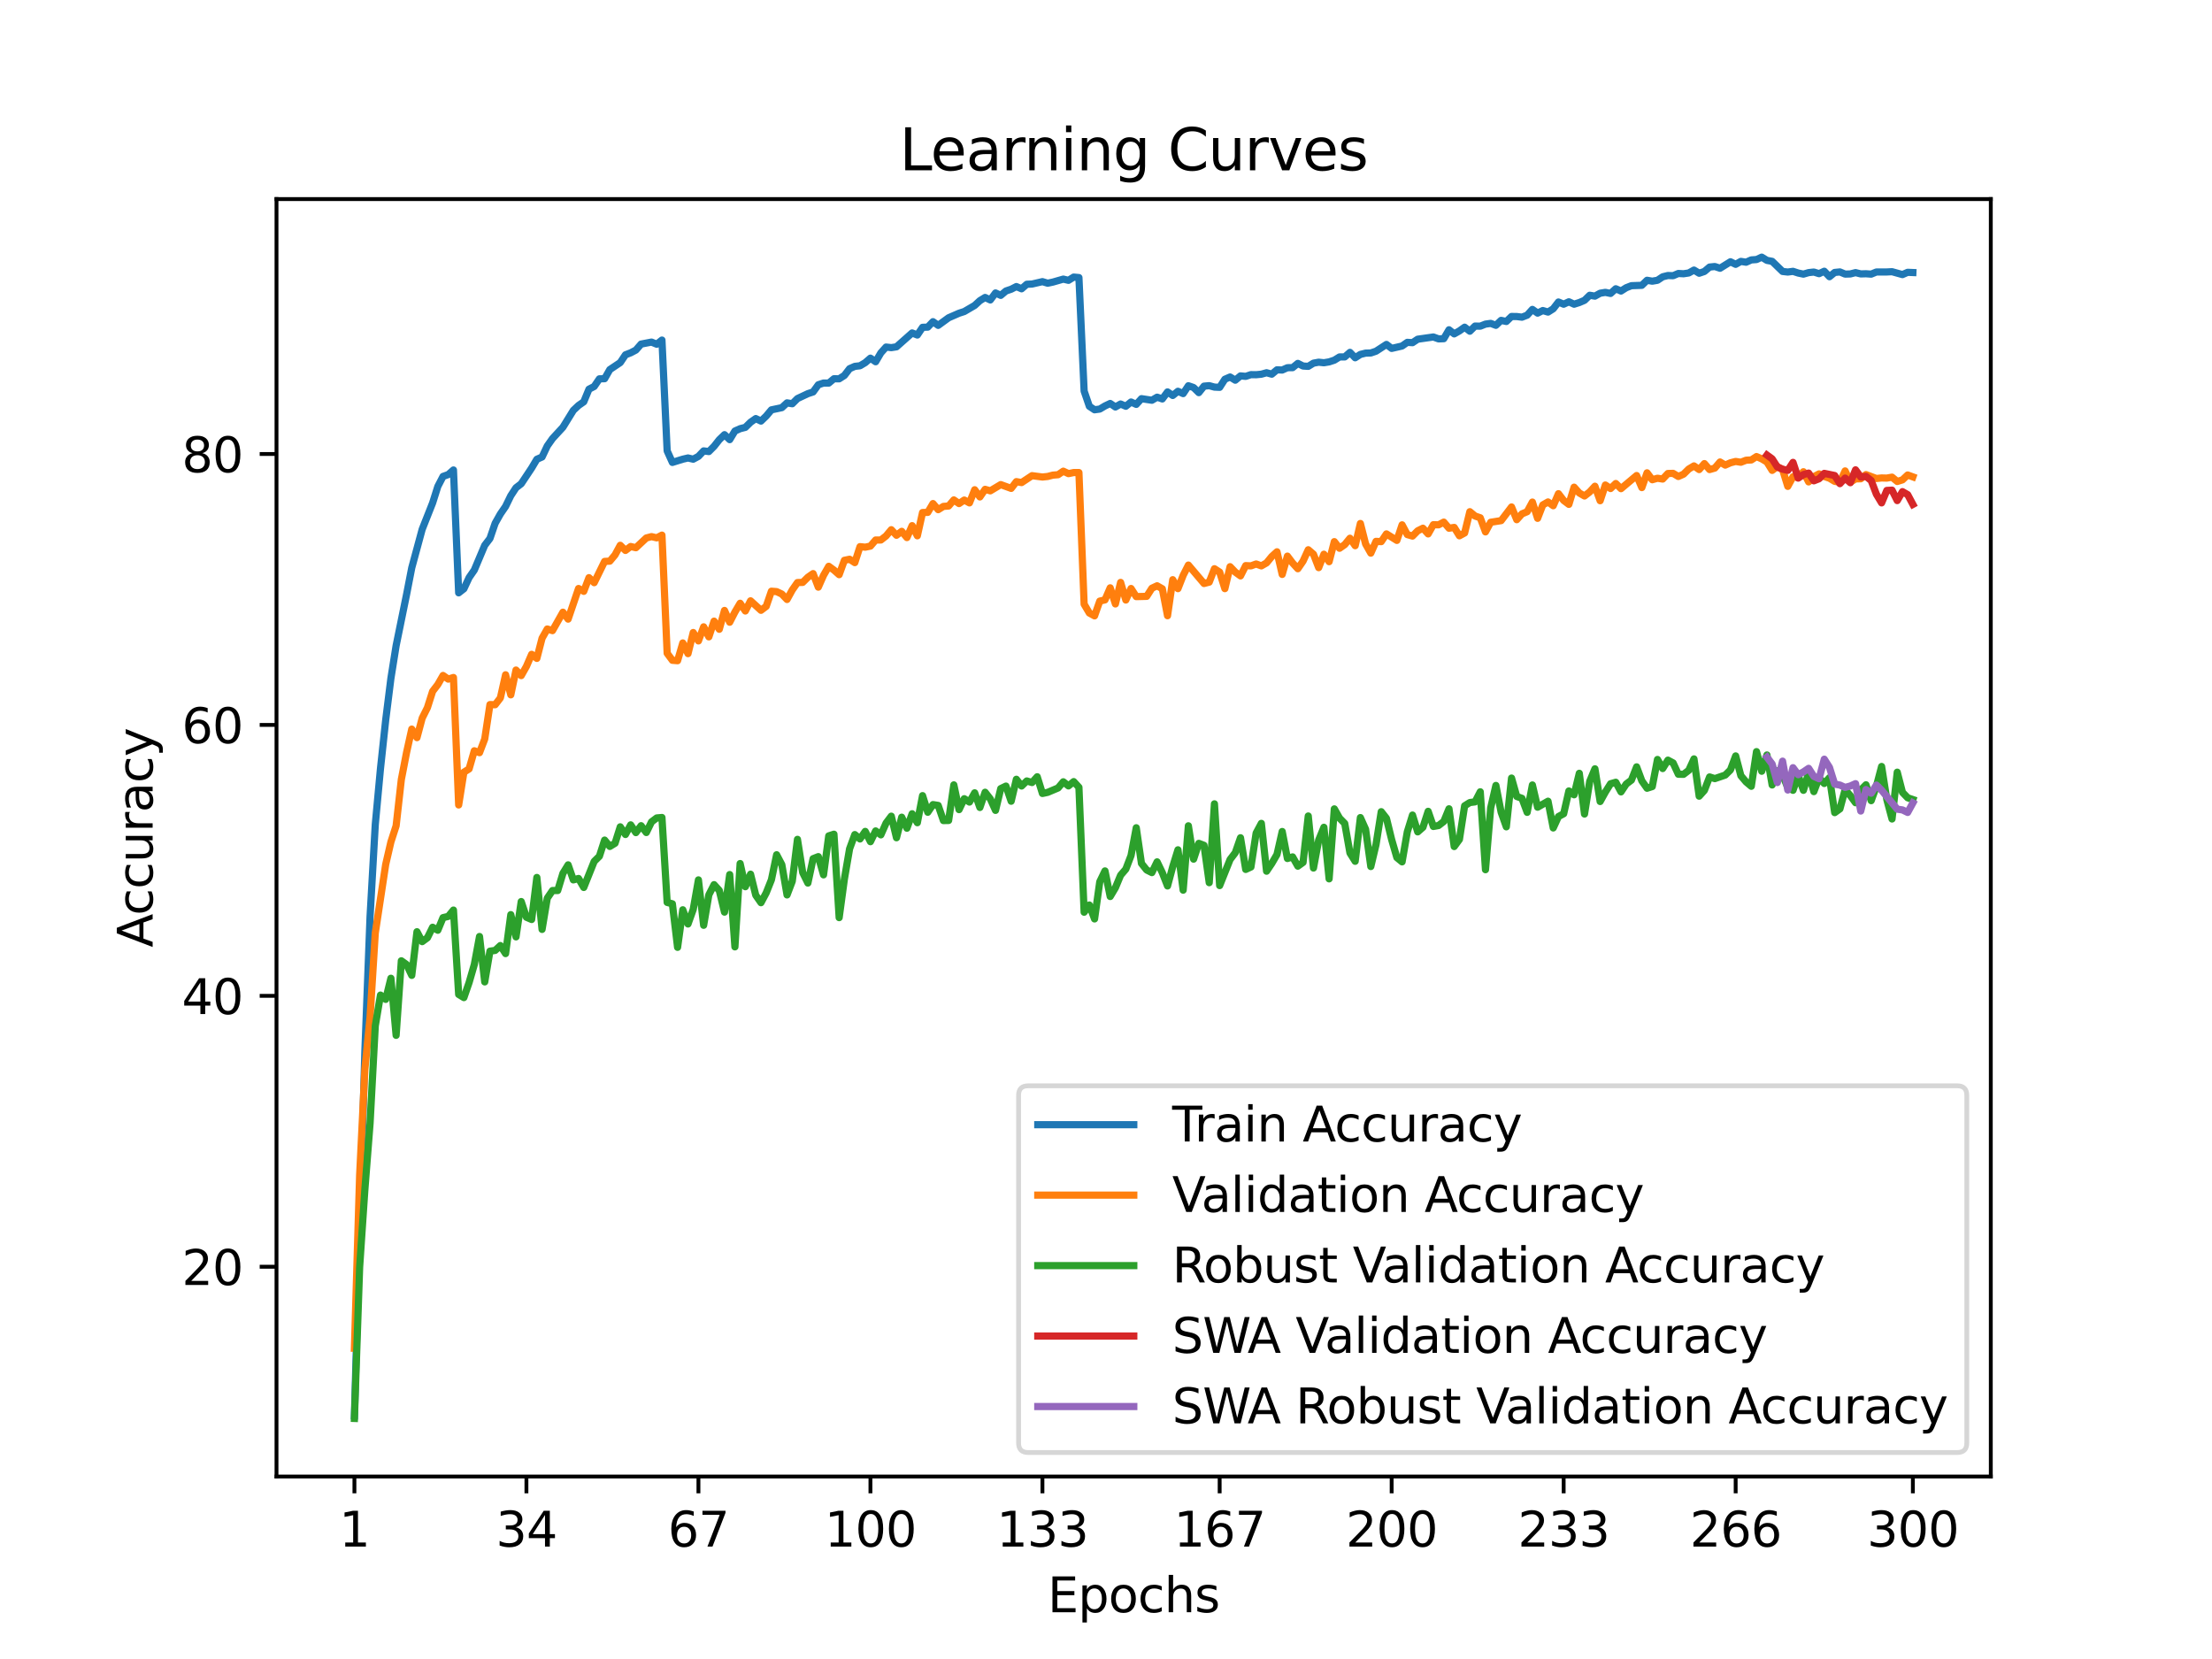 <?xml version="1.0" encoding="utf-8" standalone="no"?>
<!DOCTYPE svg PUBLIC "-//W3C//DTD SVG 1.1//EN"
  "http://www.w3.org/Graphics/SVG/1.1/DTD/svg11.dtd">
<svg xmlns:xlink="http://www.w3.org/1999/xlink" width="460.8pt" height="345.6pt" viewBox="0 0 460.8 345.6" xmlns="http://www.w3.org/2000/svg" version="1.1">
 <defs>
  <style type="text/css">*{stroke-linejoin: round; stroke-linecap: butt}</style>
 </defs>
 <g id="figure_1">
  <g id="patch_1">
   <path d="M 0 345.6 
L 460.8 345.6 
L 460.8 0 
L 0 0 
z
" style="fill: #ffffff"/>
  </g>
  <g id="axes_1">
   <g id="patch_2">
    <path d="M 57.6 307.584 
L 414.72 307.584 
L 414.72 41.472 
L 57.6 41.472 
z
" style="fill: #ffffff"/>
   </g>
   <g id="matplotlib.axis_1">
    <g id="xtick_1">
     <g id="line2d_1">
      <defs>
       <path id="md2b670c475" d="M 0 0 
L 0 3.5 
" style="stroke: #000000; stroke-width: 0.8"/>
      </defs>
      <g>
       <use xlink:href="#md2b670c475" x="73.833" y="307.584" style="stroke: #000000; stroke-width: 0.8"/>
      </g>
     </g>
     <g id="text_1">
      <!-- 1 -->
      <g transform="translate(70.651 322.182) scale(0.1 -0.1)">
       <defs>
        <path id="DejaVuSans-31" d="M 794 531 
L 1825 531 
L 1825 4091 
L 703 3866 
L 703 4441 
L 1819 4666 
L 2450 4666 
L 2450 531 
L 3481 531 
L 3481 0 
L 794 0 
L 794 531 
z
" transform="scale(0.016)"/>
       </defs>
       <use xlink:href="#DejaVuSans-31"/>
      </g>
     </g>
    </g>
    <g id="xtick_2">
     <g id="line2d_2">
      <g>
       <use xlink:href="#md2b670c475" x="109.664" y="307.584" style="stroke: #000000; stroke-width: 0.8"/>
      </g>
     </g>
     <g id="text_2">
      <!-- 34 -->
      <g transform="translate(103.302 322.182) scale(0.1 -0.1)">
       <defs>
        <path id="DejaVuSans-33" d="M 2597 2516 
Q 3050 2419 3304 2112 
Q 3559 1806 3559 1356 
Q 3559 666 3084 287 
Q 2609 -91 1734 -91 
Q 1441 -91 1130 -33 
Q 819 25 488 141 
L 488 750 
Q 750 597 1062 519 
Q 1375 441 1716 441 
Q 2309 441 2620 675 
Q 2931 909 2931 1356 
Q 2931 1769 2642 2001 
Q 2353 2234 1838 2234 
L 1294 2234 
L 1294 2753 
L 1863 2753 
Q 2328 2753 2575 2939 
Q 2822 3125 2822 3475 
Q 2822 3834 2567 4026 
Q 2313 4219 1838 4219 
Q 1578 4219 1281 4162 
Q 984 4106 628 3988 
L 628 4550 
Q 988 4650 1302 4700 
Q 1616 4750 1894 4750 
Q 2613 4750 3031 4423 
Q 3450 4097 3450 3541 
Q 3450 3153 3228 2886 
Q 3006 2619 2597 2516 
z
" transform="scale(0.016)"/>
        <path id="DejaVuSans-34" d="M 2419 4116 
L 825 1625 
L 2419 1625 
L 2419 4116 
z
M 2253 4666 
L 3047 4666 
L 3047 1625 
L 3713 1625 
L 3713 1100 
L 3047 1100 
L 3047 0 
L 2419 0 
L 2419 1100 
L 313 1100 
L 313 1709 
L 2253 4666 
z
" transform="scale(0.016)"/>
       </defs>
       <use xlink:href="#DejaVuSans-33"/>
       <use xlink:href="#DejaVuSans-34" x="63.623"/>
      </g>
     </g>
    </g>
    <g id="xtick_3">
     <g id="line2d_3">
      <g>
       <use xlink:href="#md2b670c475" x="145.496" y="307.584" style="stroke: #000000; stroke-width: 0.8"/>
      </g>
     </g>
     <g id="text_3">
      <!-- 67 -->
      <g transform="translate(139.133 322.182) scale(0.1 -0.1)">
       <defs>
        <path id="DejaVuSans-36" d="M 2113 2584 
Q 1688 2584 1439 2293 
Q 1191 2003 1191 1497 
Q 1191 994 1439 701 
Q 1688 409 2113 409 
Q 2538 409 2786 701 
Q 3034 994 3034 1497 
Q 3034 2003 2786 2293 
Q 2538 2584 2113 2584 
z
M 3366 4563 
L 3366 3988 
Q 3128 4100 2886 4159 
Q 2644 4219 2406 4219 
Q 1781 4219 1451 3797 
Q 1122 3375 1075 2522 
Q 1259 2794 1537 2939 
Q 1816 3084 2150 3084 
Q 2853 3084 3261 2657 
Q 3669 2231 3669 1497 
Q 3669 778 3244 343 
Q 2819 -91 2113 -91 
Q 1303 -91 875 529 
Q 447 1150 447 2328 
Q 447 3434 972 4092 
Q 1497 4750 2381 4750 
Q 2619 4750 2861 4703 
Q 3103 4656 3366 4563 
z
" transform="scale(0.016)"/>
        <path id="DejaVuSans-37" d="M 525 4666 
L 3525 4666 
L 3525 4397 
L 1831 0 
L 1172 0 
L 2766 4134 
L 525 4134 
L 525 4666 
z
" transform="scale(0.016)"/>
       </defs>
       <use xlink:href="#DejaVuSans-36"/>
       <use xlink:href="#DejaVuSans-37" x="63.623"/>
      </g>
     </g>
    </g>
    <g id="xtick_4">
     <g id="line2d_4">
      <g>
       <use xlink:href="#md2b670c475" x="181.327" y="307.584" style="stroke: #000000; stroke-width: 0.8"/>
      </g>
     </g>
     <g id="text_4">
      <!-- 100 -->
      <g transform="translate(171.783 322.182) scale(0.1 -0.1)">
       <defs>
        <path id="DejaVuSans-30" d="M 2034 4250 
Q 1547 4250 1301 3770 
Q 1056 3291 1056 2328 
Q 1056 1369 1301 889 
Q 1547 409 2034 409 
Q 2525 409 2770 889 
Q 3016 1369 3016 2328 
Q 3016 3291 2770 3770 
Q 2525 4250 2034 4250 
z
M 2034 4750 
Q 2819 4750 3233 4129 
Q 3647 3509 3647 2328 
Q 3647 1150 3233 529 
Q 2819 -91 2034 -91 
Q 1250 -91 836 529 
Q 422 1150 422 2328 
Q 422 3509 836 4129 
Q 1250 4750 2034 4750 
z
" transform="scale(0.016)"/>
       </defs>
       <use xlink:href="#DejaVuSans-31"/>
       <use xlink:href="#DejaVuSans-30" x="63.623"/>
       <use xlink:href="#DejaVuSans-30" x="127.246"/>
      </g>
     </g>
    </g>
    <g id="xtick_5">
     <g id="line2d_5">
      <g>
       <use xlink:href="#md2b670c475" x="217.158" y="307.584" style="stroke: #000000; stroke-width: 0.8"/>
      </g>
     </g>
     <g id="text_5">
      <!-- 133 -->
      <g transform="translate(207.615 322.182) scale(0.1 -0.1)">
       <use xlink:href="#DejaVuSans-31"/>
       <use xlink:href="#DejaVuSans-33" x="63.623"/>
       <use xlink:href="#DejaVuSans-33" x="127.246"/>
      </g>
     </g>
    </g>
    <g id="xtick_6">
     <g id="line2d_6">
      <g>
       <use xlink:href="#md2b670c475" x="254.076" y="307.584" style="stroke: #000000; stroke-width: 0.8"/>
      </g>
     </g>
     <g id="text_6">
      <!-- 167 -->
      <g transform="translate(244.532 322.182) scale(0.1 -0.1)">
       <use xlink:href="#DejaVuSans-31"/>
       <use xlink:href="#DejaVuSans-36" x="63.623"/>
       <use xlink:href="#DejaVuSans-37" x="127.246"/>
      </g>
     </g>
    </g>
    <g id="xtick_7">
     <g id="line2d_7">
      <g>
       <use xlink:href="#md2b670c475" x="289.907" y="307.584" style="stroke: #000000; stroke-width: 0.8"/>
      </g>
     </g>
     <g id="text_7">
      <!-- 200 -->
      <g transform="translate(280.363 322.182) scale(0.1 -0.1)">
       <defs>
        <path id="DejaVuSans-32" d="M 1228 531 
L 3431 531 
L 3431 0 
L 469 0 
L 469 531 
Q 828 903 1448 1529 
Q 2069 2156 2228 2338 
Q 2531 2678 2651 2914 
Q 2772 3150 2772 3378 
Q 2772 3750 2511 3984 
Q 2250 4219 1831 4219 
Q 1534 4219 1204 4116 
Q 875 4013 500 3803 
L 500 4441 
Q 881 4594 1212 4672 
Q 1544 4750 1819 4750 
Q 2544 4750 2975 4387 
Q 3406 4025 3406 3419 
Q 3406 3131 3298 2873 
Q 3191 2616 2906 2266 
Q 2828 2175 2409 1742 
Q 1991 1309 1228 531 
z
" transform="scale(0.016)"/>
       </defs>
       <use xlink:href="#DejaVuSans-32"/>
       <use xlink:href="#DejaVuSans-30" x="63.623"/>
       <use xlink:href="#DejaVuSans-30" x="127.246"/>
      </g>
     </g>
    </g>
    <g id="xtick_8">
     <g id="line2d_8">
      <g>
       <use xlink:href="#md2b670c475" x="325.739" y="307.584" style="stroke: #000000; stroke-width: 0.8"/>
      </g>
     </g>
     <g id="text_8">
      <!-- 233 -->
      <g transform="translate(316.195 322.182) scale(0.1 -0.1)">
       <use xlink:href="#DejaVuSans-32"/>
       <use xlink:href="#DejaVuSans-33" x="63.623"/>
       <use xlink:href="#DejaVuSans-33" x="127.246"/>
      </g>
     </g>
    </g>
    <g id="xtick_9">
     <g id="line2d_9">
      <g>
       <use xlink:href="#md2b670c475" x="361.57" y="307.584" style="stroke: #000000; stroke-width: 0.8"/>
      </g>
     </g>
     <g id="text_9">
      <!-- 266 -->
      <g transform="translate(352.026 322.182) scale(0.1 -0.1)">
       <use xlink:href="#DejaVuSans-32"/>
       <use xlink:href="#DejaVuSans-36" x="63.623"/>
       <use xlink:href="#DejaVuSans-36" x="127.246"/>
      </g>
     </g>
    </g>
    <g id="xtick_10">
     <g id="line2d_10">
      <g>
       <use xlink:href="#md2b670c475" x="398.487" y="307.584" style="stroke: #000000; stroke-width: 0.8"/>
      </g>
     </g>
     <g id="text_10">
      <!-- 300 -->
      <g transform="translate(388.944 322.182) scale(0.1 -0.1)">
       <use xlink:href="#DejaVuSans-33"/>
       <use xlink:href="#DejaVuSans-30" x="63.623"/>
       <use xlink:href="#DejaVuSans-30" x="127.246"/>
      </g>
     </g>
    </g>
    <g id="text_11">
     <!-- Epochs -->
     <g transform="translate(218.244 335.861) scale(0.1 -0.1)">
      <defs>
       <path id="DejaVuSans-45" d="M 628 4666 
L 3578 4666 
L 3578 4134 
L 1259 4134 
L 1259 2753 
L 3481 2753 
L 3481 2222 
L 1259 2222 
L 1259 531 
L 3634 531 
L 3634 0 
L 628 0 
L 628 4666 
z
" transform="scale(0.016)"/>
       <path id="DejaVuSans-70" d="M 1159 525 
L 1159 -1331 
L 581 -1331 
L 581 3500 
L 1159 3500 
L 1159 2969 
Q 1341 3281 1617 3432 
Q 1894 3584 2278 3584 
Q 2916 3584 3314 3078 
Q 3713 2572 3713 1747 
Q 3713 922 3314 415 
Q 2916 -91 2278 -91 
Q 1894 -91 1617 61 
Q 1341 213 1159 525 
z
M 3116 1747 
Q 3116 2381 2855 2742 
Q 2594 3103 2138 3103 
Q 1681 3103 1420 2742 
Q 1159 2381 1159 1747 
Q 1159 1113 1420 752 
Q 1681 391 2138 391 
Q 2594 391 2855 752 
Q 3116 1113 3116 1747 
z
" transform="scale(0.016)"/>
       <path id="DejaVuSans-6f" d="M 1959 3097 
Q 1497 3097 1228 2736 
Q 959 2375 959 1747 
Q 959 1119 1226 758 
Q 1494 397 1959 397 
Q 2419 397 2687 759 
Q 2956 1122 2956 1747 
Q 2956 2369 2687 2733 
Q 2419 3097 1959 3097 
z
M 1959 3584 
Q 2709 3584 3137 3096 
Q 3566 2609 3566 1747 
Q 3566 888 3137 398 
Q 2709 -91 1959 -91 
Q 1206 -91 779 398 
Q 353 888 353 1747 
Q 353 2609 779 3096 
Q 1206 3584 1959 3584 
z
" transform="scale(0.016)"/>
       <path id="DejaVuSans-63" d="M 3122 3366 
L 3122 2828 
Q 2878 2963 2633 3030 
Q 2388 3097 2138 3097 
Q 1578 3097 1268 2742 
Q 959 2388 959 1747 
Q 959 1106 1268 751 
Q 1578 397 2138 397 
Q 2388 397 2633 464 
Q 2878 531 3122 666 
L 3122 134 
Q 2881 22 2623 -34 
Q 2366 -91 2075 -91 
Q 1284 -91 818 406 
Q 353 903 353 1747 
Q 353 2603 823 3093 
Q 1294 3584 2113 3584 
Q 2378 3584 2631 3529 
Q 2884 3475 3122 3366 
z
" transform="scale(0.016)"/>
       <path id="DejaVuSans-68" d="M 3513 2113 
L 3513 0 
L 2938 0 
L 2938 2094 
Q 2938 2591 2744 2837 
Q 2550 3084 2163 3084 
Q 1697 3084 1428 2787 
Q 1159 2491 1159 1978 
L 1159 0 
L 581 0 
L 581 4863 
L 1159 4863 
L 1159 2956 
Q 1366 3272 1645 3428 
Q 1925 3584 2291 3584 
Q 2894 3584 3203 3211 
Q 3513 2838 3513 2113 
z
" transform="scale(0.016)"/>
       <path id="DejaVuSans-73" d="M 2834 3397 
L 2834 2853 
Q 2591 2978 2328 3040 
Q 2066 3103 1784 3103 
Q 1356 3103 1142 2972 
Q 928 2841 928 2578 
Q 928 2378 1081 2264 
Q 1234 2150 1697 2047 
L 1894 2003 
Q 2506 1872 2764 1633 
Q 3022 1394 3022 966 
Q 3022 478 2636 193 
Q 2250 -91 1575 -91 
Q 1294 -91 989 -36 
Q 684 19 347 128 
L 347 722 
Q 666 556 975 473 
Q 1284 391 1588 391 
Q 1994 391 2212 530 
Q 2431 669 2431 922 
Q 2431 1156 2273 1281 
Q 2116 1406 1581 1522 
L 1381 1569 
Q 847 1681 609 1914 
Q 372 2147 372 2553 
Q 372 3047 722 3315 
Q 1072 3584 1716 3584 
Q 2034 3584 2315 3537 
Q 2597 3491 2834 3397 
z
" transform="scale(0.016)"/>
      </defs>
      <use xlink:href="#DejaVuSans-45"/>
      <use xlink:href="#DejaVuSans-70" x="63.184"/>
      <use xlink:href="#DejaVuSans-6f" x="126.66"/>
      <use xlink:href="#DejaVuSans-63" x="187.842"/>
      <use xlink:href="#DejaVuSans-68" x="242.822"/>
      <use xlink:href="#DejaVuSans-73" x="306.201"/>
     </g>
    </g>
   </g>
   <g id="matplotlib.axis_2">
    <g id="ytick_1">
     <g id="line2d_11">
      <defs>
       <path id="mccb5b5a7bc" d="M 0 0 
L -3.5 0 
" style="stroke: #000000; stroke-width: 0.8"/>
      </defs>
      <g>
       <use xlink:href="#mccb5b5a7bc" x="57.6" y="263.884" style="stroke: #000000; stroke-width: 0.8"/>
      </g>
     </g>
     <g id="text_12">
      <!-- 20 -->
      <g transform="translate(37.875 267.683) scale(0.1 -0.1)">
       <use xlink:href="#DejaVuSans-32"/>
       <use xlink:href="#DejaVuSans-30" x="63.623"/>
      </g>
     </g>
    </g>
    <g id="ytick_2">
     <g id="line2d_12">
      <g>
       <use xlink:href="#mccb5b5a7bc" x="57.6" y="207.447" style="stroke: #000000; stroke-width: 0.8"/>
      </g>
     </g>
     <g id="text_13">
      <!-- 40 -->
      <g transform="translate(37.875 211.247) scale(0.1 -0.1)">
       <use xlink:href="#DejaVuSans-34"/>
       <use xlink:href="#DejaVuSans-30" x="63.623"/>
      </g>
     </g>
    </g>
    <g id="ytick_3">
     <g id="line2d_13">
      <g>
       <use xlink:href="#mccb5b5a7bc" x="57.6" y="151.011" style="stroke: #000000; stroke-width: 0.8"/>
      </g>
     </g>
     <g id="text_14">
      <!-- 60 -->
      <g transform="translate(37.875 154.81) scale(0.1 -0.1)">
       <use xlink:href="#DejaVuSans-36"/>
       <use xlink:href="#DejaVuSans-30" x="63.623"/>
      </g>
     </g>
    </g>
    <g id="ytick_4">
     <g id="line2d_14">
      <g>
       <use xlink:href="#mccb5b5a7bc" x="57.6" y="94.575" style="stroke: #000000; stroke-width: 0.8"/>
      </g>
     </g>
     <g id="text_15">
      <!-- 80 -->
      <g transform="translate(37.875 98.374) scale(0.1 -0.1)">
       <defs>
        <path id="DejaVuSans-38" d="M 2034 2216 
Q 1584 2216 1326 1975 
Q 1069 1734 1069 1313 
Q 1069 891 1326 650 
Q 1584 409 2034 409 
Q 2484 409 2743 651 
Q 3003 894 3003 1313 
Q 3003 1734 2745 1975 
Q 2488 2216 2034 2216 
z
M 1403 2484 
Q 997 2584 770 2862 
Q 544 3141 544 3541 
Q 544 4100 942 4425 
Q 1341 4750 2034 4750 
Q 2731 4750 3128 4425 
Q 3525 4100 3525 3541 
Q 3525 3141 3298 2862 
Q 3072 2584 2669 2484 
Q 3125 2378 3379 2068 
Q 3634 1759 3634 1313 
Q 3634 634 3220 271 
Q 2806 -91 2034 -91 
Q 1263 -91 848 271 
Q 434 634 434 1313 
Q 434 1759 690 2068 
Q 947 2378 1403 2484 
z
M 1172 3481 
Q 1172 3119 1398 2916 
Q 1625 2713 2034 2713 
Q 2441 2713 2670 2916 
Q 2900 3119 2900 3481 
Q 2900 3844 2670 4047 
Q 2441 4250 2034 4250 
Q 1625 4250 1398 4047 
Q 1172 3844 1172 3481 
z
" transform="scale(0.016)"/>
       </defs>
       <use xlink:href="#DejaVuSans-38"/>
       <use xlink:href="#DejaVuSans-30" x="63.623"/>
      </g>
     </g>
    </g>
    <g id="text_16">
     <!-- Accuracy -->
     <g transform="translate(31.795 197.356) rotate(-90) scale(0.1 -0.1)">
      <defs>
       <path id="DejaVuSans-41" d="M 2188 4044 
L 1331 1722 
L 3047 1722 
L 2188 4044 
z
M 1831 4666 
L 2547 4666 
L 4325 0 
L 3669 0 
L 3244 1197 
L 1141 1197 
L 716 0 
L 50 0 
L 1831 4666 
z
" transform="scale(0.016)"/>
       <path id="DejaVuSans-75" d="M 544 1381 
L 544 3500 
L 1119 3500 
L 1119 1403 
Q 1119 906 1312 657 
Q 1506 409 1894 409 
Q 2359 409 2629 706 
Q 2900 1003 2900 1516 
L 2900 3500 
L 3475 3500 
L 3475 0 
L 2900 0 
L 2900 538 
Q 2691 219 2414 64 
Q 2138 -91 1772 -91 
Q 1169 -91 856 284 
Q 544 659 544 1381 
z
M 1991 3584 
L 1991 3584 
z
" transform="scale(0.016)"/>
       <path id="DejaVuSans-72" d="M 2631 2963 
Q 2534 3019 2420 3045 
Q 2306 3072 2169 3072 
Q 1681 3072 1420 2755 
Q 1159 2438 1159 1844 
L 1159 0 
L 581 0 
L 581 3500 
L 1159 3500 
L 1159 2956 
Q 1341 3275 1631 3429 
Q 1922 3584 2338 3584 
Q 2397 3584 2469 3576 
Q 2541 3569 2628 3553 
L 2631 2963 
z
" transform="scale(0.016)"/>
       <path id="DejaVuSans-61" d="M 2194 1759 
Q 1497 1759 1228 1600 
Q 959 1441 959 1056 
Q 959 750 1161 570 
Q 1363 391 1709 391 
Q 2188 391 2477 730 
Q 2766 1069 2766 1631 
L 2766 1759 
L 2194 1759 
z
M 3341 1997 
L 3341 0 
L 2766 0 
L 2766 531 
Q 2569 213 2275 61 
Q 1981 -91 1556 -91 
Q 1019 -91 701 211 
Q 384 513 384 1019 
Q 384 1609 779 1909 
Q 1175 2209 1959 2209 
L 2766 2209 
L 2766 2266 
Q 2766 2663 2505 2880 
Q 2244 3097 1772 3097 
Q 1472 3097 1187 3025 
Q 903 2953 641 2809 
L 641 3341 
Q 956 3463 1253 3523 
Q 1550 3584 1831 3584 
Q 2591 3584 2966 3190 
Q 3341 2797 3341 1997 
z
" transform="scale(0.016)"/>
       <path id="DejaVuSans-79" d="M 2059 -325 
Q 1816 -950 1584 -1140 
Q 1353 -1331 966 -1331 
L 506 -1331 
L 506 -850 
L 844 -850 
Q 1081 -850 1212 -737 
Q 1344 -625 1503 -206 
L 1606 56 
L 191 3500 
L 800 3500 
L 1894 763 
L 2988 3500 
L 3597 3500 
L 2059 -325 
z
" transform="scale(0.016)"/>
      </defs>
      <use xlink:href="#DejaVuSans-41"/>
      <use xlink:href="#DejaVuSans-63" x="66.658"/>
      <use xlink:href="#DejaVuSans-63" x="121.639"/>
      <use xlink:href="#DejaVuSans-75" x="176.619"/>
      <use xlink:href="#DejaVuSans-72" x="239.998"/>
      <use xlink:href="#DejaVuSans-61" x="281.111"/>
      <use xlink:href="#DejaVuSans-63" x="342.391"/>
      <use xlink:href="#DejaVuSans-79" x="397.371"/>
     </g>
    </g>
   </g>
   <g id="line2d_15">
    <path d="M 73.833 294.952 
L 76.004 219.248 
L 77.09 190.951 
L 78.176 171.774 
L 79.262 160.092 
L 80.348 149.995 
L 81.433 141.315 
L 82.519 134.503 
L 84.691 123.859 
L 85.777 118.278 
L 87.948 110.264 
L 90.12 104.773 
L 91.206 101.336 
L 92.291 99.248 
L 93.377 98.864 
L 94.463 97.904 
L 95.549 123.498 
L 96.635 122.652 
L 97.72 120.327 
L 98.806 118.752 
L 100.978 113.599 
L 102.064 112.177 
L 103.149 109.011 
L 104.235 107.081 
L 105.321 105.495 
L 106.407 103.266 
L 107.493 101.607 
L 108.578 100.771 
L 110.75 97.504 
L 111.836 95.675 
L 112.922 95.201 
L 114.007 92.904 
L 115.093 91.363 
L 117.265 89.004 
L 119.436 85.488 
L 120.522 84.461 
L 121.608 83.705 
L 122.694 81.075 
L 123.78 80.511 
L 124.865 78.919 
L 125.951 78.891 
L 127.037 76.989 
L 129.209 75.533 
L 130.294 73.913 
L 131.38 73.496 
L 132.466 72.926 
L 133.552 71.678 
L 135.723 71.261 
L 136.809 71.707 
L 137.895 70.843 
L 138.981 93.926 
L 140.067 96.33 
L 142.238 95.658 
L 143.324 95.404 
L 144.41 95.658 
L 145.496 95.071 
L 146.581 93.931 
L 147.667 94.067 
L 148.753 92.977 
L 149.839 91.6 
L 150.925 90.551 
L 152.01 91.584 
L 153.096 89.789 
L 154.182 89.303 
L 155.268 89.027 
L 156.354 87.96 
L 157.439 87.198 
L 158.525 87.718 
L 159.611 86.674 
L 160.697 85.381 
L 162.868 84.924 
L 163.954 83.925 
L 165.04 84.106 
L 166.126 83.028 
L 168.297 82.006 
L 169.383 81.651 
L 170.469 80.155 
L 171.555 79.794 
L 172.641 79.805 
L 173.726 78.902 
L 174.812 78.914 
L 175.898 78.219 
L 176.984 76.803 
L 178.07 76.323 
L 179.155 76.199 
L 180.241 75.55 
L 181.327 74.613 
L 182.413 75.358 
L 183.499 73.507 
L 184.584 72.299 
L 185.67 72.418 
L 186.756 72.248 
L 190.013 69.359 
L 191.099 69.793 
L 192.185 68.185 
L 193.271 68.146 
L 194.357 67.011 
L 195.442 67.779 
L 197.614 66.198 
L 199.786 65.25 
L 200.871 64.9 
L 203.043 63.631 
L 204.129 62.632 
L 205.215 61.966 
L 206.3 62.485 
L 207.386 61.029 
L 208.472 61.531 
L 209.558 60.617 
L 210.644 60.25 
L 211.729 59.697 
L 212.815 60.16 
L 213.901 59.217 
L 214.987 59.172 
L 217.158 58.67 
L 218.244 58.997 
L 219.33 58.766 
L 221.502 58.145 
L 222.587 58.399 
L 223.673 57.722 
L 224.759 57.823 
L 225.845 81.47 
L 226.931 84.642 
L 228.016 85.364 
L 229.102 85.217 
L 230.188 84.568 
L 231.274 84.049 
L 232.36 84.783 
L 233.445 84.162 
L 234.531 84.631 
L 235.617 83.745 
L 236.703 84.241 
L 237.789 83.05 
L 239.96 83.378 
L 241.046 82.74 
L 242.132 83.107 
L 243.218 81.645 
L 244.304 82.384 
L 245.389 81.51 
L 246.475 81.995 
L 247.561 80.358 
L 248.647 80.731 
L 249.733 81.792 
L 250.818 80.443 
L 251.904 80.341 
L 252.99 80.641 
L 254.076 80.691 
L 255.162 79.004 
L 256.247 78.535 
L 257.333 79.201 
L 258.419 78.304 
L 259.505 78.406 
L 260.591 78.044 
L 261.676 78.061 
L 262.762 77.954 
L 263.848 77.649 
L 264.934 77.948 
L 266.02 77.04 
L 267.105 77.085 
L 268.191 76.6 
L 269.277 76.588 
L 270.363 75.702 
L 271.449 76.25 
L 272.534 76.317 
L 273.62 75.652 
L 274.706 75.454 
L 275.792 75.567 
L 276.878 75.386 
L 277.963 75.031 
L 279.049 74.359 
L 280.135 74.354 
L 281.221 73.405 
L 282.307 74.528 
L 283.392 73.834 
L 284.478 73.563 
L 285.564 73.53 
L 286.65 73.163 
L 288.821 71.752 
L 289.907 72.581 
L 292.079 72.079 
L 293.165 71.317 
L 294.25 71.385 
L 295.336 70.663 
L 298.594 70.2 
L 299.679 70.595 
L 300.765 70.555 
L 301.851 68.699 
L 302.937 69.551 
L 304.023 68.936 
L 305.108 68.162 
L 306.194 68.998 
L 307.28 67.925 
L 308.366 67.948 
L 309.452 67.519 
L 310.537 67.367 
L 311.623 67.767 
L 312.709 66.74 
L 313.795 66.972 
L 314.881 65.928 
L 315.966 65.939 
L 317.052 66.074 
L 318.138 65.657 
L 319.224 64.455 
L 320.31 65.228 
L 321.395 64.692 
L 322.481 65.013 
L 323.567 64.325 
L 324.653 62.914 
L 325.739 63.371 
L 326.824 62.869 
L 327.91 63.371 
L 328.996 63.027 
L 330.082 62.564 
L 331.168 61.509 
L 332.253 61.689 
L 333.339 61.085 
L 334.425 60.905 
L 335.511 61.13 
L 336.597 60.154 
L 337.682 60.628 
L 338.768 59.94 
L 339.854 59.516 
L 342.026 59.437 
L 343.111 58.388 
L 344.197 58.574 
L 345.283 58.388 
L 346.369 57.665 
L 347.455 57.394 
L 348.54 57.434 
L 349.626 56.971 
L 350.712 57.028 
L 351.798 56.864 
L 352.884 56.26 
L 353.969 56.92 
L 355.055 56.553 
L 356.141 55.634 
L 357.227 55.521 
L 358.313 55.882 
L 360.484 54.533 
L 361.57 55.064 
L 362.656 54.454 
L 363.742 54.623 
L 364.827 54.144 
L 365.913 54.07 
L 366.999 53.568 
L 368.085 54.24 
L 369.171 54.443 
L 371.342 56.548 
L 372.428 56.672 
L 373.514 56.525 
L 374.6 56.881 
L 375.685 57.107 
L 376.771 56.791 
L 377.857 56.672 
L 378.943 57.011 
L 380.029 56.503 
L 381.114 57.643 
L 382.2 56.757 
L 383.286 56.649 
L 384.372 57.101 
L 385.458 57.067 
L 386.543 56.791 
L 387.629 57.061 
L 388.715 57.028 
L 389.801 57.107 
L 390.887 56.661 
L 393.058 56.655 
L 394.144 56.599 
L 396.316 57.203 
L 397.401 56.728 
L 398.487 56.774 
L 398.487 56.774 
" clip-path="url(#pa15c20731d)" style="fill: none; stroke: #1f77b4; stroke-width: 1.5; stroke-linecap: square"/>
   </g>
   <g id="line2d_16">
    <path d="M 73.833 280.871 
L 74.919 244.836 
L 76.004 222.826 
L 77.09 211.934 
L 78.176 194.382 
L 80.348 180.076 
L 81.433 175.391 
L 82.519 172.034 
L 83.605 162.383 
L 84.691 156.767 
L 85.777 151.886 
L 86.862 153.663 
L 87.948 149.6 
L 89.034 147.427 
L 90.12 144.013 
L 91.206 142.602 
L 92.291 140.711 
L 93.377 141.473 
L 94.463 141.135 
L 95.549 167.688 
L 96.635 160.859 
L 97.72 160.182 
L 98.806 156.401 
L 99.892 156.796 
L 100.978 153.946 
L 102.064 146.778 
L 103.149 146.806 
L 104.235 145.396 
L 105.321 140.57 
L 106.407 144.747 
L 107.493 139.583 
L 108.578 140.74 
L 109.664 138.821 
L 110.75 136.309 
L 111.836 137.156 
L 112.922 132.951 
L 114.007 131.033 
L 115.093 131.371 
L 117.265 127.533 
L 118.351 128.973 
L 120.522 122.595 
L 121.608 123.188 
L 122.694 120.338 
L 123.78 121.382 
L 125.951 116.952 
L 127.037 116.895 
L 128.123 115.597 
L 129.209 113.594 
L 130.294 114.666 
L 131.38 113.848 
L 132.466 114.102 
L 134.638 112.07 
L 135.723 111.788 
L 136.809 112.042 
L 137.895 111.477 
L 138.981 136.084 
L 140.067 137.551 
L 141.152 137.636 
L 142.238 133.939 
L 143.324 136.168 
L 144.41 131.766 
L 145.496 133.516 
L 146.581 130.581 
L 147.667 132.669 
L 148.753 129.396 
L 149.839 131.089 
L 150.925 127.167 
L 152.01 129.622 
L 153.096 127.505 
L 154.182 125.671 
L 155.268 127.279 
L 156.354 125.163 
L 158.525 127.138 
L 159.611 126.32 
L 160.697 123.16 
L 161.783 123.244 
L 162.868 123.752 
L 163.954 124.881 
L 165.04 122.906 
L 166.126 121.354 
L 167.212 121.325 
L 168.297 120.253 
L 169.383 119.491 
L 170.469 122.313 
L 171.555 119.858 
L 172.641 117.968 
L 173.726 118.758 
L 174.812 119.717 
L 175.898 116.726 
L 176.984 116.5 
L 178.07 117.206 
L 179.155 113.876 
L 180.241 113.989 
L 181.327 113.763 
L 182.413 112.493 
L 183.499 112.493 
L 184.584 111.647 
L 185.67 110.349 
L 186.756 111.506 
L 187.842 110.687 
L 188.928 111.985 
L 190.013 109.502 
L 191.099 111.618 
L 192.185 106.765 
L 193.271 106.737 
L 194.357 104.902 
L 195.442 106.172 
L 196.528 105.495 
L 197.614 105.41 
L 198.7 104.141 
L 199.786 104.902 
L 200.871 104.169 
L 201.957 104.761 
L 203.043 102.024 
L 204.129 103.52 
L 205.215 101.94 
L 206.3 102.25 
L 208.472 100.952 
L 210.644 101.742 
L 211.729 100.331 
L 212.815 100.529 
L 214.987 99.09 
L 217.158 99.372 
L 218.244 99.259 
L 219.33 98.977 
L 220.416 98.892 
L 221.502 98.158 
L 222.587 98.666 
L 223.673 98.441 
L 224.759 98.441 
L 225.845 125.869 
L 226.931 127.703 
L 228.016 128.295 
L 229.102 125.22 
L 230.188 124.966 
L 231.274 122.454 
L 232.36 125.812 
L 233.445 121.325 
L 234.531 124.994 
L 235.617 122.595 
L 236.703 124.288 
L 238.875 124.232 
L 239.96 122.539 
L 241.046 122.031 
L 242.132 122.652 
L 243.218 128.267 
L 244.304 120.761 
L 245.389 122.624 
L 246.475 119.858 
L 247.561 117.714 
L 250.818 121.551 
L 251.904 121.269 
L 252.99 118.475 
L 254.076 119.181 
L 255.162 122.624 
L 256.247 118.052 
L 257.333 119.181 
L 258.419 119.971 
L 259.505 117.826 
L 260.591 117.883 
L 261.676 117.488 
L 262.762 117.883 
L 263.848 117.262 
L 264.934 115.936 
L 266.02 114.948 
L 267.105 119.661 
L 268.191 115.851 
L 269.277 117.29 
L 270.363 118.475 
L 271.449 116.895 
L 272.534 114.525 
L 273.62 115.456 
L 274.706 118.25 
L 275.792 115.456 
L 276.878 117.008 
L 277.963 112.832 
L 279.049 114.214 
L 280.135 113.453 
L 281.221 112.126 
L 282.307 113.678 
L 283.392 109.051 
L 284.478 113.312 
L 285.564 115.23 
L 286.65 112.775 
L 287.736 112.832 
L 288.821 111.223 
L 290.993 112.578 
L 292.079 109.333 
L 293.165 111.364 
L 294.25 111.675 
L 295.336 110.574 
L 296.422 110.038 
L 297.508 111.223 
L 298.594 109.305 
L 299.679 109.333 
L 300.765 108.768 
L 301.851 110.038 
L 302.937 109.869 
L 304.023 111.618 
L 305.108 111.026 
L 306.194 106.596 
L 307.28 107.499 
L 308.366 107.865 
L 309.452 110.8 
L 310.537 108.797 
L 312.709 108.458 
L 314.881 105.608 
L 315.966 108.26 
L 317.052 107.047 
L 318.138 106.596 
L 319.224 104.592 
L 320.31 107.978 
L 321.395 105.185 
L 322.481 104.564 
L 323.567 105.354 
L 324.653 102.843 
L 325.739 104.253 
L 326.824 105.072 
L 327.91 101.488 
L 328.996 102.701 
L 330.082 103.322 
L 331.168 102.476 
L 332.253 101.291 
L 333.339 104.31 
L 334.425 101.037 
L 335.511 101.77 
L 336.597 100.726 
L 337.682 101.798 
L 340.94 99.061 
L 342.026 101.573 
L 343.111 98.497 
L 344.197 99.936 
L 345.283 99.626 
L 346.369 99.795 
L 347.455 98.638 
L 348.54 98.61 
L 349.626 99.259 
L 350.712 98.779 
L 351.798 97.707 
L 352.884 97.058 
L 353.969 97.82 
L 355.055 96.578 
L 356.141 97.82 
L 357.227 97.509 
L 358.313 96.24 
L 359.398 96.889 
L 360.484 96.409 
L 361.57 96.127 
L 362.656 96.296 
L 363.742 95.873 
L 364.827 95.816 
L 365.913 95.111 
L 366.999 95.59 
L 368.085 96.24 
L 369.171 97.989 
L 370.256 97.199 
L 371.342 97.82 
L 372.428 101.319 
L 373.514 99.315 
L 374.6 99.485 
L 375.685 98.271 
L 376.771 100.388 
L 377.857 99.287 
L 378.943 98.723 
L 380.029 99.259 
L 381.114 99.626 
L 382.2 100.275 
L 383.286 100.444 
L 384.372 98.102 
L 385.458 100.444 
L 386.543 99.767 
L 387.629 99.739 
L 388.715 98.864 
L 390.887 99.682 
L 391.972 99.569 
L 393.058 99.597 
L 394.144 99.4 
L 395.23 100.303 
L 396.316 99.964 
L 397.401 98.948 
L 398.487 99.344 
L 398.487 99.344 
" clip-path="url(#pa15c20731d)" style="fill: none; stroke: #ff7f0e; stroke-width: 1.5; stroke-linecap: square"/>
   </g>
   <g id="line2d_17">
    <path d="M 73.833 295.488 
L 74.919 263.981 
L 76.004 247.887 
L 77.09 234.031 
L 78.176 213.714 
L 79.262 207.292 
L 80.348 208.187 
L 81.433 203.789 
L 82.519 215.679 
L 83.605 200.15 
L 84.691 200.928 
L 85.777 203.186 
L 86.862 194.097 
L 87.948 196.16 
L 89.034 195.362 
L 90.12 193.163 
L 91.206 193.786 
L 92.291 191.159 
L 93.377 190.906 
L 94.463 189.582 
L 95.549 207.156 
L 96.635 207.817 
L 97.72 204.684 
L 98.806 200.928 
L 99.892 195.09 
L 100.978 204.548 
L 102.064 198.145 
L 103.149 197.989 
L 104.235 196.978 
L 105.321 198.651 
L 106.407 190.536 
L 107.493 195.168 
L 108.578 187.811 
L 109.664 191.081 
L 110.75 191.548 
L 111.836 182.791 
L 112.922 193.611 
L 114.007 187.111 
L 115.093 185.515 
L 116.179 185.515 
L 117.265 181.934 
L 118.351 180.163 
L 119.436 183.297 
L 120.522 183.004 
L 121.608 184.873 
L 123.78 179.443 
L 124.865 178.373 
L 125.951 175.006 
L 127.037 176.329 
L 128.123 175.668 
L 129.209 172.243 
L 130.294 173.839 
L 131.38 171.834 
L 132.466 173.449 
L 133.552 172.009 
L 134.638 173.43 
L 135.723 171.211 
L 136.809 170.394 
L 137.895 170.297 
L 138.981 187.986 
L 140.067 188.278 
L 141.152 197.347 
L 142.238 189.524 
L 143.324 192.482 
L 144.41 189.446 
L 145.496 183.297 
L 146.581 192.754 
L 147.667 186.41 
L 148.753 184.289 
L 149.839 185.496 
L 150.925 190.01 
L 152.01 182.187 
L 153.096 197.25 
L 154.182 179.891 
L 155.268 184.717 
L 156.354 182.109 
L 157.439 186.488 
L 158.525 188.045 
L 159.611 186.002 
L 160.697 183.277 
L 161.783 178.061 
L 162.868 180.124 
L 163.954 186.43 
L 165.04 183.588 
L 166.126 174.851 
L 167.212 181.759 
L 168.297 183.958 
L 169.383 178.879 
L 170.469 178.451 
L 171.555 182.246 
L 172.641 174.13 
L 173.726 173.78 
L 174.812 191.159 
L 175.898 183.141 
L 176.984 176.816 
L 178.07 173.858 
L 179.155 174.773 
L 180.241 173.196 
L 181.327 175.337 
L 182.413 173.099 
L 183.499 173.916 
L 184.584 171.464 
L 185.67 170.024 
L 186.756 174.52 
L 187.842 170.238 
L 188.928 172.535 
L 190.013 169.518 
L 191.099 171.386 
L 192.185 165.743 
L 193.271 169.207 
L 194.357 167.611 
L 195.442 167.786 
L 196.528 170.939 
L 197.614 170.919 
L 198.7 163.505 
L 199.786 168.662 
L 200.871 166.385 
L 201.957 167.086 
L 203.043 165.159 
L 204.129 168.214 
L 205.215 165.042 
L 206.3 166.424 
L 207.386 168.818 
L 208.472 164.283 
L 209.558 163.758 
L 210.644 166.91 
L 211.729 162.337 
L 212.815 163.738 
L 213.901 162.687 
L 214.987 163.018 
L 216.073 161.812 
L 217.158 165.295 
L 218.244 165.062 
L 220.416 164.147 
L 221.502 162.863 
L 222.587 163.719 
L 223.673 162.824 
L 224.759 164.011 
L 225.845 190.03 
L 226.931 188.531 
L 228.016 191.431 
L 229.102 183.686 
L 230.188 181.428 
L 231.274 186.76 
L 232.36 184.931 
L 233.445 182.323 
L 234.531 181.058 
L 235.617 178.217 
L 236.703 172.437 
L 237.789 179.871 
L 238.875 181.234 
L 239.96 181.779 
L 241.046 179.541 
L 242.132 181.798 
L 243.218 184.561 
L 244.304 180.533 
L 245.389 177.03 
L 246.475 185.437 
L 247.561 172.029 
L 248.647 178.976 
L 249.733 175.687 
L 250.818 176.096 
L 251.904 183.88 
L 252.99 167.455 
L 254.076 184.484 
L 256.247 179.054 
L 257.333 177.633 
L 258.419 174.52 
L 259.505 181.117 
L 260.591 180.611 
L 261.676 173.547 
L 262.762 171.523 
L 263.848 181.487 
L 264.934 179.871 
L 266.02 178.003 
L 267.105 173.216 
L 268.191 178.84 
L 269.277 178.509 
L 270.363 180.436 
L 271.449 179.657 
L 272.534 169.985 
L 273.62 180.825 
L 274.706 175.006 
L 275.792 172.34 
L 276.878 183.082 
L 277.963 168.506 
L 279.049 170.433 
L 280.135 171.542 
L 281.221 177.692 
L 282.307 179.424 
L 283.392 170.316 
L 284.478 172.749 
L 285.564 180.514 
L 286.65 175.94 
L 287.736 169.09 
L 288.821 170.472 
L 289.907 174.909 
L 290.993 178.645 
L 292.079 179.541 
L 293.165 173.294 
L 294.25 169.791 
L 295.336 173.294 
L 296.422 172.34 
L 297.508 169.012 
L 298.594 172.165 
L 299.679 171.97 
L 300.765 171.133 
L 301.851 168.487 
L 302.937 176.349 
L 304.023 174.87 
L 305.108 167.864 
L 306.194 167.183 
L 307.28 167.047 
L 308.366 164.945 
L 309.452 181.175 
L 310.537 168.292 
L 311.623 163.622 
L 312.709 169.187 
L 313.795 172.243 
L 314.881 162.084 
L 315.966 165.918 
L 317.052 166.307 
L 318.138 169.226 
L 319.224 163.524 
L 320.31 168.156 
L 322.481 166.91 
L 323.567 172.476 
L 324.653 170.102 
L 325.739 169.518 
L 326.824 164.77 
L 327.91 165.568 
L 328.996 161.092 
L 330.082 169.577 
L 331.168 162.765 
L 332.253 160.158 
L 333.339 166.969 
L 334.425 165.003 
L 335.511 163.271 
L 336.597 162.96 
L 337.682 164.964 
L 338.768 163.33 
L 339.854 162.512 
L 340.94 159.749 
L 342.026 162.668 
L 343.111 164.205 
L 344.197 163.855 
L 345.283 158.211 
L 346.369 160.099 
L 347.455 158.348 
L 348.54 158.932 
L 349.626 161.286 
L 350.712 161.306 
L 351.798 160.469 
L 352.884 158.095 
L 353.969 165.86 
L 355.055 164.653 
L 356.141 161.851 
L 357.227 162.201 
L 359.398 161.461 
L 360.484 160.391 
L 361.57 157.472 
L 362.656 161.598 
L 363.742 162.882 
L 364.827 163.797 
L 365.913 156.577 
L 366.999 160.664 
L 368.085 157.277 
L 369.171 163.524 
L 370.256 160.566 
L 371.342 161.461 
L 372.428 164.05 
L 373.514 164.634 
L 374.6 161.559 
L 375.685 164.634 
L 376.771 160.994 
L 377.857 164.906 
L 378.943 162.045 
L 380.029 163.213 
L 381.114 162.006 
L 382.2 169.285 
L 383.286 168.506 
L 384.372 164.497 
L 385.458 165.743 
L 386.543 167.222 
L 387.629 164.575 
L 388.715 163.485 
L 389.801 166.794 
L 390.887 163.797 
L 391.972 159.671 
L 393.058 166.56 
L 394.144 170.608 
L 395.23 160.858 
L 396.316 165.062 
L 397.401 166.19 
L 398.487 166.56 
L 398.487 166.56 
" clip-path="url(#pa15c20731d)" style="fill: none; stroke: #2ca02c; stroke-width: 1.5; stroke-linecap: square"/>
   </g>
   <g id="line2d_18">
    <path d="M 368.085 94.8 
L 369.171 95.59 
L 370.256 97.284 
L 371.342 97.735 
L 372.428 97.989 
L 373.514 96.324 
L 374.6 99.597 
L 375.685 98.864 
L 376.771 98.553 
L 377.857 100.162 
L 378.943 99.739 
L 380.029 98.61 
L 382.2 99.061 
L 383.286 100.754 
L 384.372 99.597 
L 385.458 100.557 
L 386.543 97.876 
L 387.629 99.372 
L 388.715 99.231 
L 389.801 100.105 
L 390.887 102.955 
L 391.972 104.761 
L 393.058 102.165 
L 394.144 102.109 
L 395.23 104.282 
L 396.316 102.419 
L 397.401 103.04 
L 398.487 105.072 
L 398.487 105.072 
" clip-path="url(#pa15c20731d)" style="fill: none; stroke: #d62728; stroke-width: 1.5; stroke-linecap: square"/>
   </g>
   <g id="line2d_19">
    <path d="M 368.085 157.725 
L 369.171 159.165 
L 370.256 163.018 
L 371.342 158.562 
L 372.428 164.575 
L 373.514 159.924 
L 374.6 161.384 
L 375.685 160.8 
L 376.771 160.06 
L 377.857 161.734 
L 378.943 162.22 
L 380.029 158.153 
L 381.114 159.866 
L 382.2 163.349 
L 383.286 163.544 
L 384.372 164.03 
L 385.458 163.738 
L 386.543 163.252 
L 387.629 168.954 
L 388.715 164.478 
L 389.801 165.237 
L 390.887 163.544 
L 391.972 164.614 
L 395.23 168.565 
L 396.316 168.72 
L 397.401 169.246 
L 398.487 167.261 
L 398.487 167.261 
" clip-path="url(#pa15c20731d)" style="fill: none; stroke: #9467bd; stroke-width: 1.5; stroke-linecap: square"/>
   </g>
   <g id="patch_3">
    <path d="M 57.6 307.584 
L 57.6 41.472 
" style="fill: none; stroke: #000000; stroke-width: 0.8; stroke-linejoin: miter; stroke-linecap: square"/>
   </g>
   <g id="patch_4">
    <path d="M 414.72 307.584 
L 414.72 41.472 
" style="fill: none; stroke: #000000; stroke-width: 0.8; stroke-linejoin: miter; stroke-linecap: square"/>
   </g>
   <g id="patch_5">
    <path d="M 57.6 307.584 
L 414.72 307.584 
" style="fill: none; stroke: #000000; stroke-width: 0.8; stroke-linejoin: miter; stroke-linecap: square"/>
   </g>
   <g id="patch_6">
    <path d="M 57.6 41.472 
L 414.72 41.472 
" style="fill: none; stroke: #000000; stroke-width: 0.8; stroke-linejoin: miter; stroke-linecap: square"/>
   </g>
   <g id="text_17">
    <!-- Learning Curves -->
    <g transform="translate(187.376 35.472) scale(0.12 -0.12)">
     <defs>
      <path id="DejaVuSans-4c" d="M 628 4666 
L 1259 4666 
L 1259 531 
L 3531 531 
L 3531 0 
L 628 0 
L 628 4666 
z
" transform="scale(0.016)"/>
      <path id="DejaVuSans-65" d="M 3597 1894 
L 3597 1613 
L 953 1613 
Q 991 1019 1311 708 
Q 1631 397 2203 397 
Q 2534 397 2845 478 
Q 3156 559 3463 722 
L 3463 178 
Q 3153 47 2828 -22 
Q 2503 -91 2169 -91 
Q 1331 -91 842 396 
Q 353 884 353 1716 
Q 353 2575 817 3079 
Q 1281 3584 2069 3584 
Q 2775 3584 3186 3129 
Q 3597 2675 3597 1894 
z
M 3022 2063 
Q 3016 2534 2758 2815 
Q 2500 3097 2075 3097 
Q 1594 3097 1305 2825 
Q 1016 2553 972 2059 
L 3022 2063 
z
" transform="scale(0.016)"/>
      <path id="DejaVuSans-6e" d="M 3513 2113 
L 3513 0 
L 2938 0 
L 2938 2094 
Q 2938 2591 2744 2837 
Q 2550 3084 2163 3084 
Q 1697 3084 1428 2787 
Q 1159 2491 1159 1978 
L 1159 0 
L 581 0 
L 581 3500 
L 1159 3500 
L 1159 2956 
Q 1366 3272 1645 3428 
Q 1925 3584 2291 3584 
Q 2894 3584 3203 3211 
Q 3513 2838 3513 2113 
z
" transform="scale(0.016)"/>
      <path id="DejaVuSans-69" d="M 603 3500 
L 1178 3500 
L 1178 0 
L 603 0 
L 603 3500 
z
M 603 4863 
L 1178 4863 
L 1178 4134 
L 603 4134 
L 603 4863 
z
" transform="scale(0.016)"/>
      <path id="DejaVuSans-67" d="M 2906 1791 
Q 2906 2416 2648 2759 
Q 2391 3103 1925 3103 
Q 1463 3103 1205 2759 
Q 947 2416 947 1791 
Q 947 1169 1205 825 
Q 1463 481 1925 481 
Q 2391 481 2648 825 
Q 2906 1169 2906 1791 
z
M 3481 434 
Q 3481 -459 3084 -895 
Q 2688 -1331 1869 -1331 
Q 1566 -1331 1297 -1286 
Q 1028 -1241 775 -1147 
L 775 -588 
Q 1028 -725 1275 -790 
Q 1522 -856 1778 -856 
Q 2344 -856 2625 -561 
Q 2906 -266 2906 331 
L 2906 616 
Q 2728 306 2450 153 
Q 2172 0 1784 0 
Q 1141 0 747 490 
Q 353 981 353 1791 
Q 353 2603 747 3093 
Q 1141 3584 1784 3584 
Q 2172 3584 2450 3431 
Q 2728 3278 2906 2969 
L 2906 3500 
L 3481 3500 
L 3481 434 
z
" transform="scale(0.016)"/>
      <path id="DejaVuSans-20" transform="scale(0.016)"/>
      <path id="DejaVuSans-43" d="M 4122 4306 
L 4122 3641 
Q 3803 3938 3442 4084 
Q 3081 4231 2675 4231 
Q 1875 4231 1450 3742 
Q 1025 3253 1025 2328 
Q 1025 1406 1450 917 
Q 1875 428 2675 428 
Q 3081 428 3442 575 
Q 3803 722 4122 1019 
L 4122 359 
Q 3791 134 3420 21 
Q 3050 -91 2638 -91 
Q 1578 -91 968 557 
Q 359 1206 359 2328 
Q 359 3453 968 4101 
Q 1578 4750 2638 4750 
Q 3056 4750 3426 4639 
Q 3797 4528 4122 4306 
z
" transform="scale(0.016)"/>
      <path id="DejaVuSans-76" d="M 191 3500 
L 800 3500 
L 1894 563 
L 2988 3500 
L 3597 3500 
L 2284 0 
L 1503 0 
L 191 3500 
z
" transform="scale(0.016)"/>
     </defs>
     <use xlink:href="#DejaVuSans-4c"/>
     <use xlink:href="#DejaVuSans-65" x="53.963"/>
     <use xlink:href="#DejaVuSans-61" x="115.486"/>
     <use xlink:href="#DejaVuSans-72" x="176.766"/>
     <use xlink:href="#DejaVuSans-6e" x="216.129"/>
     <use xlink:href="#DejaVuSans-69" x="279.508"/>
     <use xlink:href="#DejaVuSans-6e" x="307.291"/>
     <use xlink:href="#DejaVuSans-67" x="370.67"/>
     <use xlink:href="#DejaVuSans-20" x="434.146"/>
     <use xlink:href="#DejaVuSans-43" x="465.934"/>
     <use xlink:href="#DejaVuSans-75" x="535.758"/>
     <use xlink:href="#DejaVuSans-72" x="599.137"/>
     <use xlink:href="#DejaVuSans-76" x="640.25"/>
     <use xlink:href="#DejaVuSans-65" x="699.43"/>
     <use xlink:href="#DejaVuSans-73" x="760.953"/>
    </g>
   </g>
   <g id="legend_1">
    <g id="patch_7">
     <path d="M 214.189 302.584 
L 407.72 302.584 
Q 409.72 302.584 409.72 300.584 
L 409.72 228.193 
Q 409.72 226.193 407.72 226.193 
L 214.189 226.193 
Q 212.189 226.193 212.189 228.193 
L 212.189 300.584 
Q 212.189 302.584 214.189 302.584 
z
" style="fill: #ffffff; opacity: 0.8; stroke: #cccccc; stroke-linejoin: miter"/>
    </g>
    <g id="line2d_20">
     <path d="M 216.189 234.292 
L 226.189 234.292 
L 236.189 234.292 
" style="fill: none; stroke: #1f77b4; stroke-width: 1.5; stroke-linecap: square"/>
    </g>
    <g id="text_18">
     <!-- Train Accuracy -->
     <g transform="translate(244.189 237.792) scale(0.1 -0.1)">
      <defs>
       <path id="DejaVuSans-54" d="M -19 4666 
L 3928 4666 
L 3928 4134 
L 2272 4134 
L 2272 0 
L 1638 0 
L 1638 4134 
L -19 4134 
L -19 4666 
z
" transform="scale(0.016)"/>
      </defs>
      <use xlink:href="#DejaVuSans-54"/>
      <use xlink:href="#DejaVuSans-72" x="46.334"/>
      <use xlink:href="#DejaVuSans-61" x="87.447"/>
      <use xlink:href="#DejaVuSans-69" x="148.727"/>
      <use xlink:href="#DejaVuSans-6e" x="176.51"/>
      <use xlink:href="#DejaVuSans-20" x="239.889"/>
      <use xlink:href="#DejaVuSans-41" x="271.676"/>
      <use xlink:href="#DejaVuSans-63" x="338.334"/>
      <use xlink:href="#DejaVuSans-63" x="393.314"/>
      <use xlink:href="#DejaVuSans-75" x="448.295"/>
      <use xlink:href="#DejaVuSans-72" x="511.674"/>
      <use xlink:href="#DejaVuSans-61" x="552.787"/>
      <use xlink:href="#DejaVuSans-63" x="614.066"/>
      <use xlink:href="#DejaVuSans-79" x="669.047"/>
     </g>
    </g>
    <g id="line2d_21">
     <path d="M 216.189 248.97 
L 226.189 248.97 
L 236.189 248.97 
" style="fill: none; stroke: #ff7f0e; stroke-width: 1.5; stroke-linecap: square"/>
    </g>
    <g id="text_19">
     <!-- Validation Accuracy -->
     <g transform="translate(244.189 252.47) scale(0.1 -0.1)">
      <defs>
       <path id="DejaVuSans-56" d="M 1831 0 
L 50 4666 
L 709 4666 
L 2188 738 
L 3669 4666 
L 4325 4666 
L 2547 0 
L 1831 0 
z
" transform="scale(0.016)"/>
       <path id="DejaVuSans-6c" d="M 603 4863 
L 1178 4863 
L 1178 0 
L 603 0 
L 603 4863 
z
" transform="scale(0.016)"/>
       <path id="DejaVuSans-64" d="M 2906 2969 
L 2906 4863 
L 3481 4863 
L 3481 0 
L 2906 0 
L 2906 525 
Q 2725 213 2448 61 
Q 2172 -91 1784 -91 
Q 1150 -91 751 415 
Q 353 922 353 1747 
Q 353 2572 751 3078 
Q 1150 3584 1784 3584 
Q 2172 3584 2448 3432 
Q 2725 3281 2906 2969 
z
M 947 1747 
Q 947 1113 1208 752 
Q 1469 391 1925 391 
Q 2381 391 2643 752 
Q 2906 1113 2906 1747 
Q 2906 2381 2643 2742 
Q 2381 3103 1925 3103 
Q 1469 3103 1208 2742 
Q 947 2381 947 1747 
z
" transform="scale(0.016)"/>
       <path id="DejaVuSans-74" d="M 1172 4494 
L 1172 3500 
L 2356 3500 
L 2356 3053 
L 1172 3053 
L 1172 1153 
Q 1172 725 1289 603 
Q 1406 481 1766 481 
L 2356 481 
L 2356 0 
L 1766 0 
Q 1100 0 847 248 
Q 594 497 594 1153 
L 594 3053 
L 172 3053 
L 172 3500 
L 594 3500 
L 594 4494 
L 1172 4494 
z
" transform="scale(0.016)"/>
      </defs>
      <use xlink:href="#DejaVuSans-56"/>
      <use xlink:href="#DejaVuSans-61" x="60.658"/>
      <use xlink:href="#DejaVuSans-6c" x="121.938"/>
      <use xlink:href="#DejaVuSans-69" x="149.721"/>
      <use xlink:href="#DejaVuSans-64" x="177.504"/>
      <use xlink:href="#DejaVuSans-61" x="240.98"/>
      <use xlink:href="#DejaVuSans-74" x="302.26"/>
      <use xlink:href="#DejaVuSans-69" x="341.469"/>
      <use xlink:href="#DejaVuSans-6f" x="369.252"/>
      <use xlink:href="#DejaVuSans-6e" x="430.434"/>
      <use xlink:href="#DejaVuSans-20" x="493.812"/>
      <use xlink:href="#DejaVuSans-41" x="525.6"/>
      <use xlink:href="#DejaVuSans-63" x="592.258"/>
      <use xlink:href="#DejaVuSans-63" x="647.238"/>
      <use xlink:href="#DejaVuSans-75" x="702.219"/>
      <use xlink:href="#DejaVuSans-72" x="765.598"/>
      <use xlink:href="#DejaVuSans-61" x="806.711"/>
      <use xlink:href="#DejaVuSans-63" x="867.99"/>
      <use xlink:href="#DejaVuSans-79" x="922.971"/>
     </g>
    </g>
    <g id="line2d_22">
     <path d="M 216.189 263.648 
L 226.189 263.648 
L 236.189 263.648 
" style="fill: none; stroke: #2ca02c; stroke-width: 1.5; stroke-linecap: square"/>
    </g>
    <g id="text_20">
     <!-- Robust Validation Accuracy -->
     <g transform="translate(244.189 267.148) scale(0.1 -0.1)">
      <defs>
       <path id="DejaVuSans-52" d="M 2841 2188 
Q 3044 2119 3236 1894 
Q 3428 1669 3622 1275 
L 4263 0 
L 3584 0 
L 2988 1197 
Q 2756 1666 2539 1819 
Q 2322 1972 1947 1972 
L 1259 1972 
L 1259 0 
L 628 0 
L 628 4666 
L 2053 4666 
Q 2853 4666 3247 4331 
Q 3641 3997 3641 3322 
Q 3641 2881 3436 2590 
Q 3231 2300 2841 2188 
z
M 1259 4147 
L 1259 2491 
L 2053 2491 
Q 2509 2491 2742 2702 
Q 2975 2913 2975 3322 
Q 2975 3731 2742 3939 
Q 2509 4147 2053 4147 
L 1259 4147 
z
" transform="scale(0.016)"/>
       <path id="DejaVuSans-62" d="M 3116 1747 
Q 3116 2381 2855 2742 
Q 2594 3103 2138 3103 
Q 1681 3103 1420 2742 
Q 1159 2381 1159 1747 
Q 1159 1113 1420 752 
Q 1681 391 2138 391 
Q 2594 391 2855 752 
Q 3116 1113 3116 1747 
z
M 1159 2969 
Q 1341 3281 1617 3432 
Q 1894 3584 2278 3584 
Q 2916 3584 3314 3078 
Q 3713 2572 3713 1747 
Q 3713 922 3314 415 
Q 2916 -91 2278 -91 
Q 1894 -91 1617 61 
Q 1341 213 1159 525 
L 1159 0 
L 581 0 
L 581 4863 
L 1159 4863 
L 1159 2969 
z
" transform="scale(0.016)"/>
      </defs>
      <use xlink:href="#DejaVuSans-52"/>
      <use xlink:href="#DejaVuSans-6f" x="64.982"/>
      <use xlink:href="#DejaVuSans-62" x="126.164"/>
      <use xlink:href="#DejaVuSans-75" x="189.641"/>
      <use xlink:href="#DejaVuSans-73" x="253.02"/>
      <use xlink:href="#DejaVuSans-74" x="305.119"/>
      <use xlink:href="#DejaVuSans-20" x="344.328"/>
      <use xlink:href="#DejaVuSans-56" x="376.115"/>
      <use xlink:href="#DejaVuSans-61" x="436.773"/>
      <use xlink:href="#DejaVuSans-6c" x="498.053"/>
      <use xlink:href="#DejaVuSans-69" x="525.836"/>
      <use xlink:href="#DejaVuSans-64" x="553.619"/>
      <use xlink:href="#DejaVuSans-61" x="617.096"/>
      <use xlink:href="#DejaVuSans-74" x="678.375"/>
      <use xlink:href="#DejaVuSans-69" x="717.584"/>
      <use xlink:href="#DejaVuSans-6f" x="745.367"/>
      <use xlink:href="#DejaVuSans-6e" x="806.549"/>
      <use xlink:href="#DejaVuSans-20" x="869.928"/>
      <use xlink:href="#DejaVuSans-41" x="901.715"/>
      <use xlink:href="#DejaVuSans-63" x="968.373"/>
      <use xlink:href="#DejaVuSans-63" x="1023.354"/>
      <use xlink:href="#DejaVuSans-75" x="1078.334"/>
      <use xlink:href="#DejaVuSans-72" x="1141.713"/>
      <use xlink:href="#DejaVuSans-61" x="1182.826"/>
      <use xlink:href="#DejaVuSans-63" x="1244.105"/>
      <use xlink:href="#DejaVuSans-79" x="1299.086"/>
     </g>
    </g>
    <g id="line2d_23">
     <path d="M 216.189 278.326 
L 226.189 278.326 
L 236.189 278.326 
" style="fill: none; stroke: #d62728; stroke-width: 1.5; stroke-linecap: square"/>
    </g>
    <g id="text_21">
     <!-- SWA Validation Accuracy -->
     <g transform="translate(244.189 281.826) scale(0.1 -0.1)">
      <defs>
       <path id="DejaVuSans-53" d="M 3425 4513 
L 3425 3897 
Q 3066 4069 2747 4153 
Q 2428 4238 2131 4238 
Q 1616 4238 1336 4038 
Q 1056 3838 1056 3469 
Q 1056 3159 1242 3001 
Q 1428 2844 1947 2747 
L 2328 2669 
Q 3034 2534 3370 2195 
Q 3706 1856 3706 1288 
Q 3706 609 3251 259 
Q 2797 -91 1919 -91 
Q 1588 -91 1214 -16 
Q 841 59 441 206 
L 441 856 
Q 825 641 1194 531 
Q 1563 422 1919 422 
Q 2459 422 2753 634 
Q 3047 847 3047 1241 
Q 3047 1584 2836 1778 
Q 2625 1972 2144 2069 
L 1759 2144 
Q 1053 2284 737 2584 
Q 422 2884 422 3419 
Q 422 4038 858 4394 
Q 1294 4750 2059 4750 
Q 2388 4750 2728 4690 
Q 3069 4631 3425 4513 
z
" transform="scale(0.016)"/>
       <path id="DejaVuSans-57" d="M 213 4666 
L 850 4666 
L 1831 722 
L 2809 4666 
L 3519 4666 
L 4500 722 
L 5478 4666 
L 6119 4666 
L 4947 0 
L 4153 0 
L 3169 4050 
L 2175 0 
L 1381 0 
L 213 4666 
z
" transform="scale(0.016)"/>
      </defs>
      <use xlink:href="#DejaVuSans-53"/>
      <use xlink:href="#DejaVuSans-57" x="63.477"/>
      <use xlink:href="#DejaVuSans-41" x="156.854"/>
      <use xlink:href="#DejaVuSans-20" x="225.262"/>
      <use xlink:href="#DejaVuSans-56" x="257.049"/>
      <use xlink:href="#DejaVuSans-61" x="317.707"/>
      <use xlink:href="#DejaVuSans-6c" x="378.986"/>
      <use xlink:href="#DejaVuSans-69" x="406.77"/>
      <use xlink:href="#DejaVuSans-64" x="434.553"/>
      <use xlink:href="#DejaVuSans-61" x="498.029"/>
      <use xlink:href="#DejaVuSans-74" x="559.309"/>
      <use xlink:href="#DejaVuSans-69" x="598.518"/>
      <use xlink:href="#DejaVuSans-6f" x="626.301"/>
      <use xlink:href="#DejaVuSans-6e" x="687.482"/>
      <use xlink:href="#DejaVuSans-20" x="750.861"/>
      <use xlink:href="#DejaVuSans-41" x="782.648"/>
      <use xlink:href="#DejaVuSans-63" x="849.307"/>
      <use xlink:href="#DejaVuSans-63" x="904.287"/>
      <use xlink:href="#DejaVuSans-75" x="959.268"/>
      <use xlink:href="#DejaVuSans-72" x="1022.646"/>
      <use xlink:href="#DejaVuSans-61" x="1063.76"/>
      <use xlink:href="#DejaVuSans-63" x="1125.039"/>
      <use xlink:href="#DejaVuSans-79" x="1180.02"/>
     </g>
    </g>
    <g id="line2d_24">
     <path d="M 216.189 293.004 
L 226.189 293.004 
L 236.189 293.004 
" style="fill: none; stroke: #9467bd; stroke-width: 1.5; stroke-linecap: square"/>
    </g>
    <g id="text_22">
     <!-- SWA Robust Validation Accuracy -->
     <g transform="translate(244.189 296.504) scale(0.1 -0.1)">
      <use xlink:href="#DejaVuSans-53"/>
      <use xlink:href="#DejaVuSans-57" x="63.477"/>
      <use xlink:href="#DejaVuSans-41" x="156.854"/>
      <use xlink:href="#DejaVuSans-20" x="225.262"/>
      <use xlink:href="#DejaVuSans-52" x="257.049"/>
      <use xlink:href="#DejaVuSans-6f" x="322.031"/>
      <use xlink:href="#DejaVuSans-62" x="383.213"/>
      <use xlink:href="#DejaVuSans-75" x="446.689"/>
      <use xlink:href="#DejaVuSans-73" x="510.068"/>
      <use xlink:href="#DejaVuSans-74" x="562.168"/>
      <use xlink:href="#DejaVuSans-20" x="601.377"/>
      <use xlink:href="#DejaVuSans-56" x="633.164"/>
      <use xlink:href="#DejaVuSans-61" x="693.822"/>
      <use xlink:href="#DejaVuSans-6c" x="755.102"/>
      <use xlink:href="#DejaVuSans-69" x="782.885"/>
      <use xlink:href="#DejaVuSans-64" x="810.668"/>
      <use xlink:href="#DejaVuSans-61" x="874.145"/>
      <use xlink:href="#DejaVuSans-74" x="935.424"/>
      <use xlink:href="#DejaVuSans-69" x="974.633"/>
      <use xlink:href="#DejaVuSans-6f" x="1002.416"/>
      <use xlink:href="#DejaVuSans-6e" x="1063.598"/>
      <use xlink:href="#DejaVuSans-20" x="1126.977"/>
      <use xlink:href="#DejaVuSans-41" x="1158.764"/>
      <use xlink:href="#DejaVuSans-63" x="1225.422"/>
      <use xlink:href="#DejaVuSans-63" x="1280.402"/>
      <use xlink:href="#DejaVuSans-75" x="1335.383"/>
      <use xlink:href="#DejaVuSans-72" x="1398.762"/>
      <use xlink:href="#DejaVuSans-61" x="1439.875"/>
      <use xlink:href="#DejaVuSans-63" x="1501.154"/>
      <use xlink:href="#DejaVuSans-79" x="1556.135"/>
     </g>
    </g>
   </g>
  </g>
 </g>
 <defs>
  <clipPath id="pa15c20731d">
   <rect x="57.6" y="41.472" width="357.12" height="266.112"/>
  </clipPath>
 </defs>
</svg>

